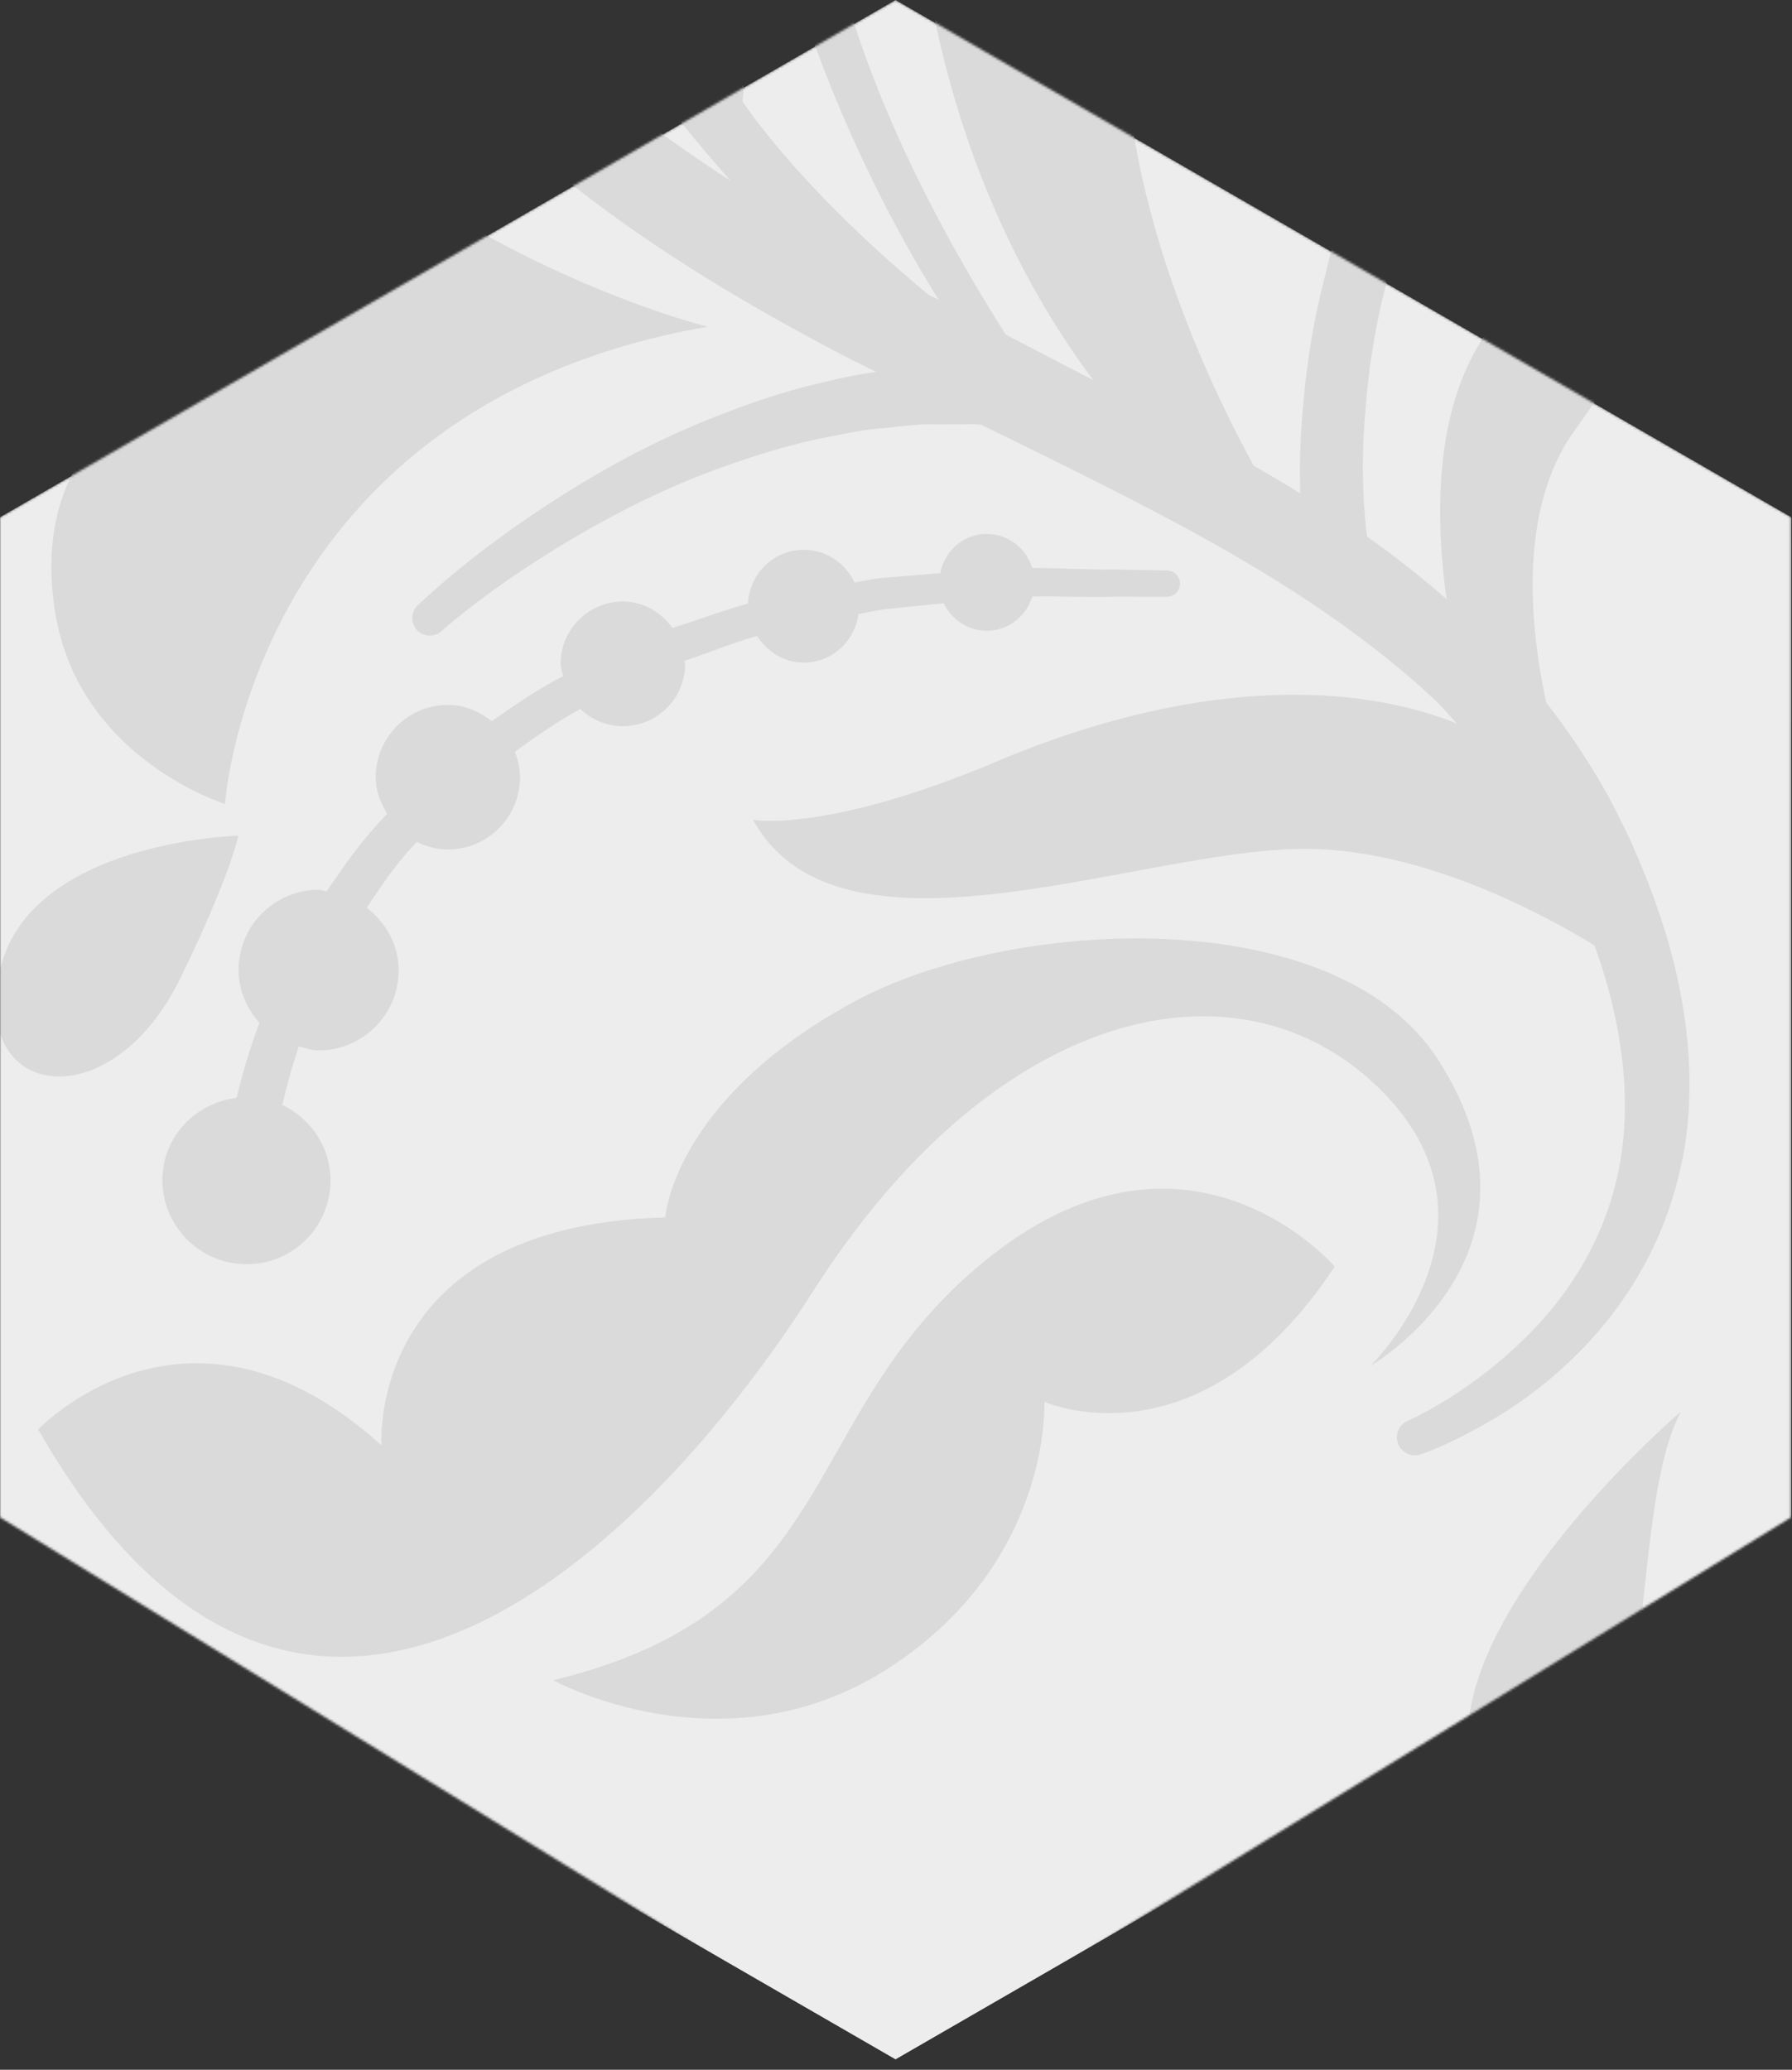 <svg width="748" height="864" fill="none" xmlns="http://www.w3.org/2000/svg"><rect width="100%" height="100%" fill="#333333" stroke="none"/><mask id="a" style="mask-type:alpha" maskUnits="userSpaceOnUse" x="0" y="0" width="748" height="864"><path d="M0 215.897V633.38l373.824 229.928L747.649 633.38l.041-417.483L373.803 0 0 215.897z" fill="#fff"/></mask><g mask="url(#a)"><path d="M0 215.897V633.38h747.649l.041-417.483L373.803 0 0 215.897z" fill="#EDEDED"/><path d="M0 643.75V226.266h747.649l.041 417.484-373.887 215.896L0 643.75z" fill="#EDEDED"/><path d="M618.529 696.377c-19.942 53.108 11.931 97.456 41.51 65.582 31.54-34.043 20.776-132.792 41.511-172.634 0-.041-63.08 53.902-83.021 107.052zM435.924 585.154s64.748 29.036 121.194-56.446c0 0-59.742-69.713-142.763-4.965-83.021 64.748-59.742 147.728-183.439 177.64 0 0 70.464 38.841 138.633-4.172 69.712-44.013 66.375-112.057 66.375-112.057zM75.137 408.599c20.901-42.679 24.364-59.742 24.364-59.742s-87.443 2.211-99.625 56.446c-12.14 54.193 46.517 61.953 75.261 3.296z" fill="#DADADA"/><path d="M339.636 538.636c76.346-119.525 177.64-141.094 235.713-84.648 58.074 56.446-3.337 116.188-3.337 116.188s80.518-46.476 28.244-127.828c-42.72-66.459-178.475-59.742-244.016-24.072-75.428 41.052-78.557 89.905-78.557 89.905-125.074 3.338-118.44 95.161-118.44 95.161-80.769-73.05-143.305-6.633-143.305-6.633 106.258 185.984 247.352 61.452 323.698-58.073zm-201.67-45.932c0-13.934-8.302-25.782-20.109-31.456 1.669-7.218 3.838-15.52 6.884-24.448 2.712.709 5.298 1.669 8.219 1.669 18.481 0 33.458-14.977 33.458-33.459 0-10.763-5.423-19.942-13.35-26.074 5.841-8.845 11.932-17.898 19.692-26.2.333-.459.834-.834 1.21-1.293 3.963 1.919 8.26 3.171 12.933 3.171 16.646 0 30.162-13.518 30.162-30.163 0-3.755-.876-7.301-2.127-10.639 8.761-6.383 17.647-12.641 27.284-17.855 4.673 4.38 10.847 7.175 17.773 7.175 14.351 0 25.991-11.639 25.991-25.991 0-.459-.251-.834-.251-1.293 10.263-3.421 20.192-7.51 30.288-10.388 4.172 6.55 11.139 11.139 19.483 11.139 11.807 0 21.193-8.845 22.862-20.234 3.755-.751 7.551-1.627 11.264-2.086 8.595-.876 16.313-1.627 24.239-2.461 3.296 6.716 10.055 11.472 18.023 11.472 9.053 0 16.437-6.049 18.982-14.268 13.35-.208 24.99.459 33.918.042 13.851 0 21.777.042 21.777.042h.501c2.962 0 5.424-2.378 5.465-5.382.084-3.004-2.336-5.507-5.34-5.59 0 0-8.052-.167-22.111-.417-9.011.25-20.776-.585-34.21-.626-2.586-8.177-9.971-14.226-18.982-14.226-9.804 0-17.605 7.133-19.441 16.395-7.927.668-16.062 1.335-24.656 2.044-3.63.376-7.384 1.21-11.097 1.836-3.755-8.01-11.765-13.642-21.194-13.642-12.599 0-22.695 9.971-23.279 22.445-10.472 2.837-20.86 6.842-31.54 10.179-4.714-6.508-12.015-11.014-20.692-11.014-14.352 0-25.992 11.64-25.992 25.991 0 1.836.668 3.421 1.043 5.132-10.429 5.423-20.192 12.057-29.787 18.815-5.132-4.005-11.264-6.8-18.273-6.8-16.646 0-30.163 13.517-30.163 30.163 0 5.715 2.044 10.764 4.798 15.311-.501.584-1.168 1.084-1.627 1.71-9.345 9.721-16.646 20.359-23.655 30.664-1.126-.125-2.128-.668-3.296-.668-18.482 0-33.459 14.978-33.459 33.459 0 8.553 3.463 16.187 8.72 22.07-4.381 11.597-7.385 22.236-9.554 31.331-17.355 2.169-30.956 16.354-30.956 34.293 0 19.399 15.728 35.127 35.128 35.127 19.316.126 35.044-15.603 35.044-35.002zM295.372 136.38S91.741 86.568 38.591-93.826c-42.053 76.346 0 143.848 0 143.848-33.167 15.352-53.234 95.912 13.266 122.863 0 0-38.715 22.152-28.786 83.021 9.97 60.868 70.84 79.683 70.84 79.683s11.096-166.042 201.461-199.209z" fill="#DADADA"/><path d="M622.576-645.728l-13.142-26.533c-4.881-9.387-10.263-16.521-15.311-24.782-6.717-11.472-14.894-22.194-23.112-32.749-37.422-61.828-110.723-138.132-249.648-156.697-71.34-9.512-143.639 12.641-193.41 72.215-50.647 60.577-83.23 151.65-23.738 233.044 66.959 91.573 194.119 70.505 222.113 15.144 36.713-72.55-12.432-146.101-75.512-153.568-63.079-7.468-92.116 29.036-92.116 29.036 40.676-122.863 156.864-136.964 224.95-124.49 68.044 12.432 144.432 73.05 155.195 135.295 10.013 57.74 44.974 41.928 63.914 35.378 1.126 2.378 2.253 4.673 3.421 7.092 2.169 4.673 4.506 9.345 6.8 14.018-16.312-.459-45.891 2.587-45.891 31.498 0 39.842 37.339 78.015 59.742 152.734 22.403 74.719-17.147 120.527-14.935 134.461 4.338 27.534 42.219 32.29 65.582 34.168-.292 5.924-.584 11.89-.876 17.772-.042.626-.209 1.252-.25 1.919-33.209-25.031-83.105 4.255-71.883 26.659 12.433 24.906 9.137 110.389-19.941 161.87-.334.626-.543 1.127-.876 1.71 6.299-27.325 3.045-62.036-25.95-97.455-39.841-48.687-90.739-59.784-90.739-59.784 67.502-204.716-43.179-314.312-43.179-314.312 7.759 74.135-4.422 130.581-37.631 367.42C362.29 5.675 421.281 112.1 456.366 158.659c-12.182-6.175-24.238-12.683-36.462-18.899-23.405-36.546-73.509-123.071-76.889-199.292 0 0 31.832-42.887 17.439-94.911s-34.043-81.353-41.761-112.058c-39.967 179.81 34.001 328.872 73.176 391.743-1.46-.751-2.921-1.502-4.381-2.295-54.986-45.474-77.598-80.726-77.598-80.726 8.845-78.6-34.71-147.269-67.501-185.942-49.813-58.658-56.446-108.47-56.446-108.47-19.566 146.1 63.747 265.918 119.066 327.662-20.901-13.517-41.093-28.035-59.992-44.014-38.34-32.54-70.213-69.921-95.62-113.726-24.03-41.094-40.301-87.986-43.513-132.876-.918-22.528 0-44.806 5.465-65.707 5.59-20.776 13.976-40.301 25.365-57.364 11.723-16.813 25.824-31.123 41.261-42.846 15.352-10.722 33.792-20.317 49.604-24.823 16.687-4.881 33.125-5.507 46.85-.876 13.893 4.297 23.989 14.769 30.038 26.2 5.424 12.224 6.758 23.613 3.087 36.045-2.878 9.637-9.554 19.108-16.98 23.154-15.644 9.137-29.537 0-35.419-7.968-6.133-8.386-7.551-14.56-7.843-14.31-1.335-3.921-5.632-6.007-9.554-4.672-3.921 1.335-6.007 5.632-4.672 9.554.459-.126 1.418 7.008 9.011 18.898 4.255 5.591 10.221 12.808 20.567 17.272 10.138 4.506 24.49 4.714 37.089-1.919 12.682-6.8 22.528-18.565 28.077-34.961 4.923-13.642 4.964-33.751-2.337-50.563-7.509-16.897-22.069-33.209-42.052-40.635-19.733-7.843-42.387-7.76-63.121-2.253-21.82 5.841-39.968 14.894-59.576 27.451-.917.626-1.71 1.502-2.628 2.17.376-1.544.835-2.712 1.168-4.339 3.254-15.436 5.048-34.669.585-55.57-4.131-20.859-16.73-42.678-34.711-57.572-8.427-7.176-19.066-14.06-31.456-18.065-12.35-3.921-27.368-4.13-40.092 1.502-12.766 5.34-22.32 14.977-28.244 25.199-5.84 10.346-8.72 21.527-8.427 32.207.292 10.638 3.504 20.651 8.427 28.244 4.84 7.676 10.93 12.849 16.02 16.145 5.131 3.338 9.47 5.09 12.349 6.091a314.454 314.454 0 014.422 1.544c8.97 2.92 18.607-2.003 21.527-10.972 2.92-8.97-2.002-18.607-10.972-21.486.626-.459-15.31-3.88-14.894-19.983-.334-8.052 5.382-19.358 14.143-22.57 4.255-1.711 9.262-2.003 15.395-.585 6.09 1.669 12.515 5.174 19.19 10.347 12.683 9.72 20.943 23.321 25.616 38.089 4.505 14.852 5.382 30.539 5.006 44.181-.626 13.434-2.336 24.906-3.713 32.958-6.55 6.8-13.016 13.726-18.815 21.485-14.101 19.734-24.781 42.471-32.04 66.793-7.093 24.447-9.262 50.438-8.678 76.555 3.504 52.482 20.526 103.296 47.685 150.772 25.49 45.14 61.285 88.57 102.045 123.531 40.76 35.628 86.943 63.455 132.876 87.443 4.422 2.337 8.76 4.339 13.183 6.634-7.343.918-14.894 2.503-22.612 4.464-16.521 3.671-33.459 9.679-49.979 16.437-33.125 13.517-63.163 32.708-84.524 48.311-21.318 15.561-34.209 28.202-34.209 28.202l-.126.125c-2.753 2.712-2.92 7.176-.292 10.096 2.712 3.004 7.301 3.213 10.305.543 0 0 12.432-11.223 33.793-25.491 21.193-14.101 50.855-31.289 82.604-42.637 15.811-5.715 31.915-10.638 47.309-13.35 7.635-1.627 15.061-2.92 22.195-3.379 7.092-.71 13.767-1.669 19.942-1.419 6.174-.041 11.848-.083 16.854-.125 1.001.084 1.669.167 2.628.25 26.45 12.975 52.483 25.699 77.181 38.799 42.345 22.362 80.977 46.893 111.849 75.804 3.421 3.212 6.341 6.758 9.553 10.096-46.725-18.565-113.726-17.23-192.033 15.812-71.632 30.246-101.836 24.364-101.836 24.364 36.504 66.416 163.789 11.055 232.417 12.182 46.434.751 93.326 24.781 118.816 40.259 11.89 32.749 15.562 64.748 10.472 91.823-5.257 28.578-19.566 50.94-34.043 66.543-14.602 15.686-28.87 25.573-38.757 31.664-10.013 6.133-15.478 8.344-15.478 8.386-3.588 1.46-5.507 5.507-4.297 9.262 1.293 3.921 5.507 6.09 9.429 4.839l.25-.084s6.842-2.211 18.106-7.968c11.264-5.841 27.743-15.102 45.14-31.915 17.272-16.563 35.712-41.594 44.055-75.303 8.845-33.542 5.132-73.634-8.427-112.224-3.337-10.013-7.092-18.816-11.764-29.579-4.506-9.095-8.803-18.232-15.103-28.286-5.966-9.846-12.557-19.274-19.691-28.453-6.884-31.789-11.849-80.976 11.973-113.851 37.631-52.024 73.05-121.737 4.422-164.916 15.478 15.52-13.851 77.765-44.806 129.788-19.191 32.249-17.355 76.639-13.183 105.8-10.555-9.22-21.569-17.981-33.251-26.158 0-.125-.041-.167-.041-.292-1.001-8.928-2.211-22.653-1.419-40.175.918-17.481 2.837-38.966 8.97-62.955 1.419-6.007 2.587-12.265 4.339-18.606a3776.492 3776.492 0 016.633-19.233c4.381-13.225 8.97-27.117 16.146-40.801 6.633-14.226 13.558-29.037 20.734-44.39 7.009-15.435 14.226-31.372 21.694-47.81 3.546-8.343 7.926-16.27 10.889-25.198 2.753-9.095 5.59-18.273 8.427-27.535 5.548-18.606 11.681-37.505 16.98-56.904 3.337-19.692 6.716-39.717 10.137-59.993 1.46-10.137 4.005-20.275 4.548-30.622.417-10.388.876-20.776 1.335-31.289.292-20.943 3.003-42.053 1.335-63.204-1.711-21.11-3.463-42.345-5.215-63.539-.417-10.68-2.211-21.11-4.673-31.498l-6.466-31.164c-4.422-20.693-7.802-41.594-15.645-61.119-6.8-19.774-13.559-39.424-20.192-58.823-8.219-18.774-17.939-36.588-26.533-54.569zM565.17 74.678a4795.78 4795.78 0 00-7.134 20.318c-1.919 6.716-3.254 13.433-4.839 19.816-6.759 25.491-9.095 48.686-10.222 67.71a263.488 263.488 0 00-.208 23.447 700.195 700.195 0 00-19.441-11.557c-21.611-39.466-61.161-124.531-53.025-207.427 11.097-112.892 105.132-81.895 59.783-27.66 0 0-7.718 42.053 18.816 34.293 6.258-1.836 17.104-12.474 25.573-28.786-3.212 21.819 9.971 32.666 22.612 36.754-4.881 10.222-9.804 20.526-14.435 30.247-7.676 14.184-12.724 28.87-17.48 42.845z" fill="#DADADA"/></g></svg>